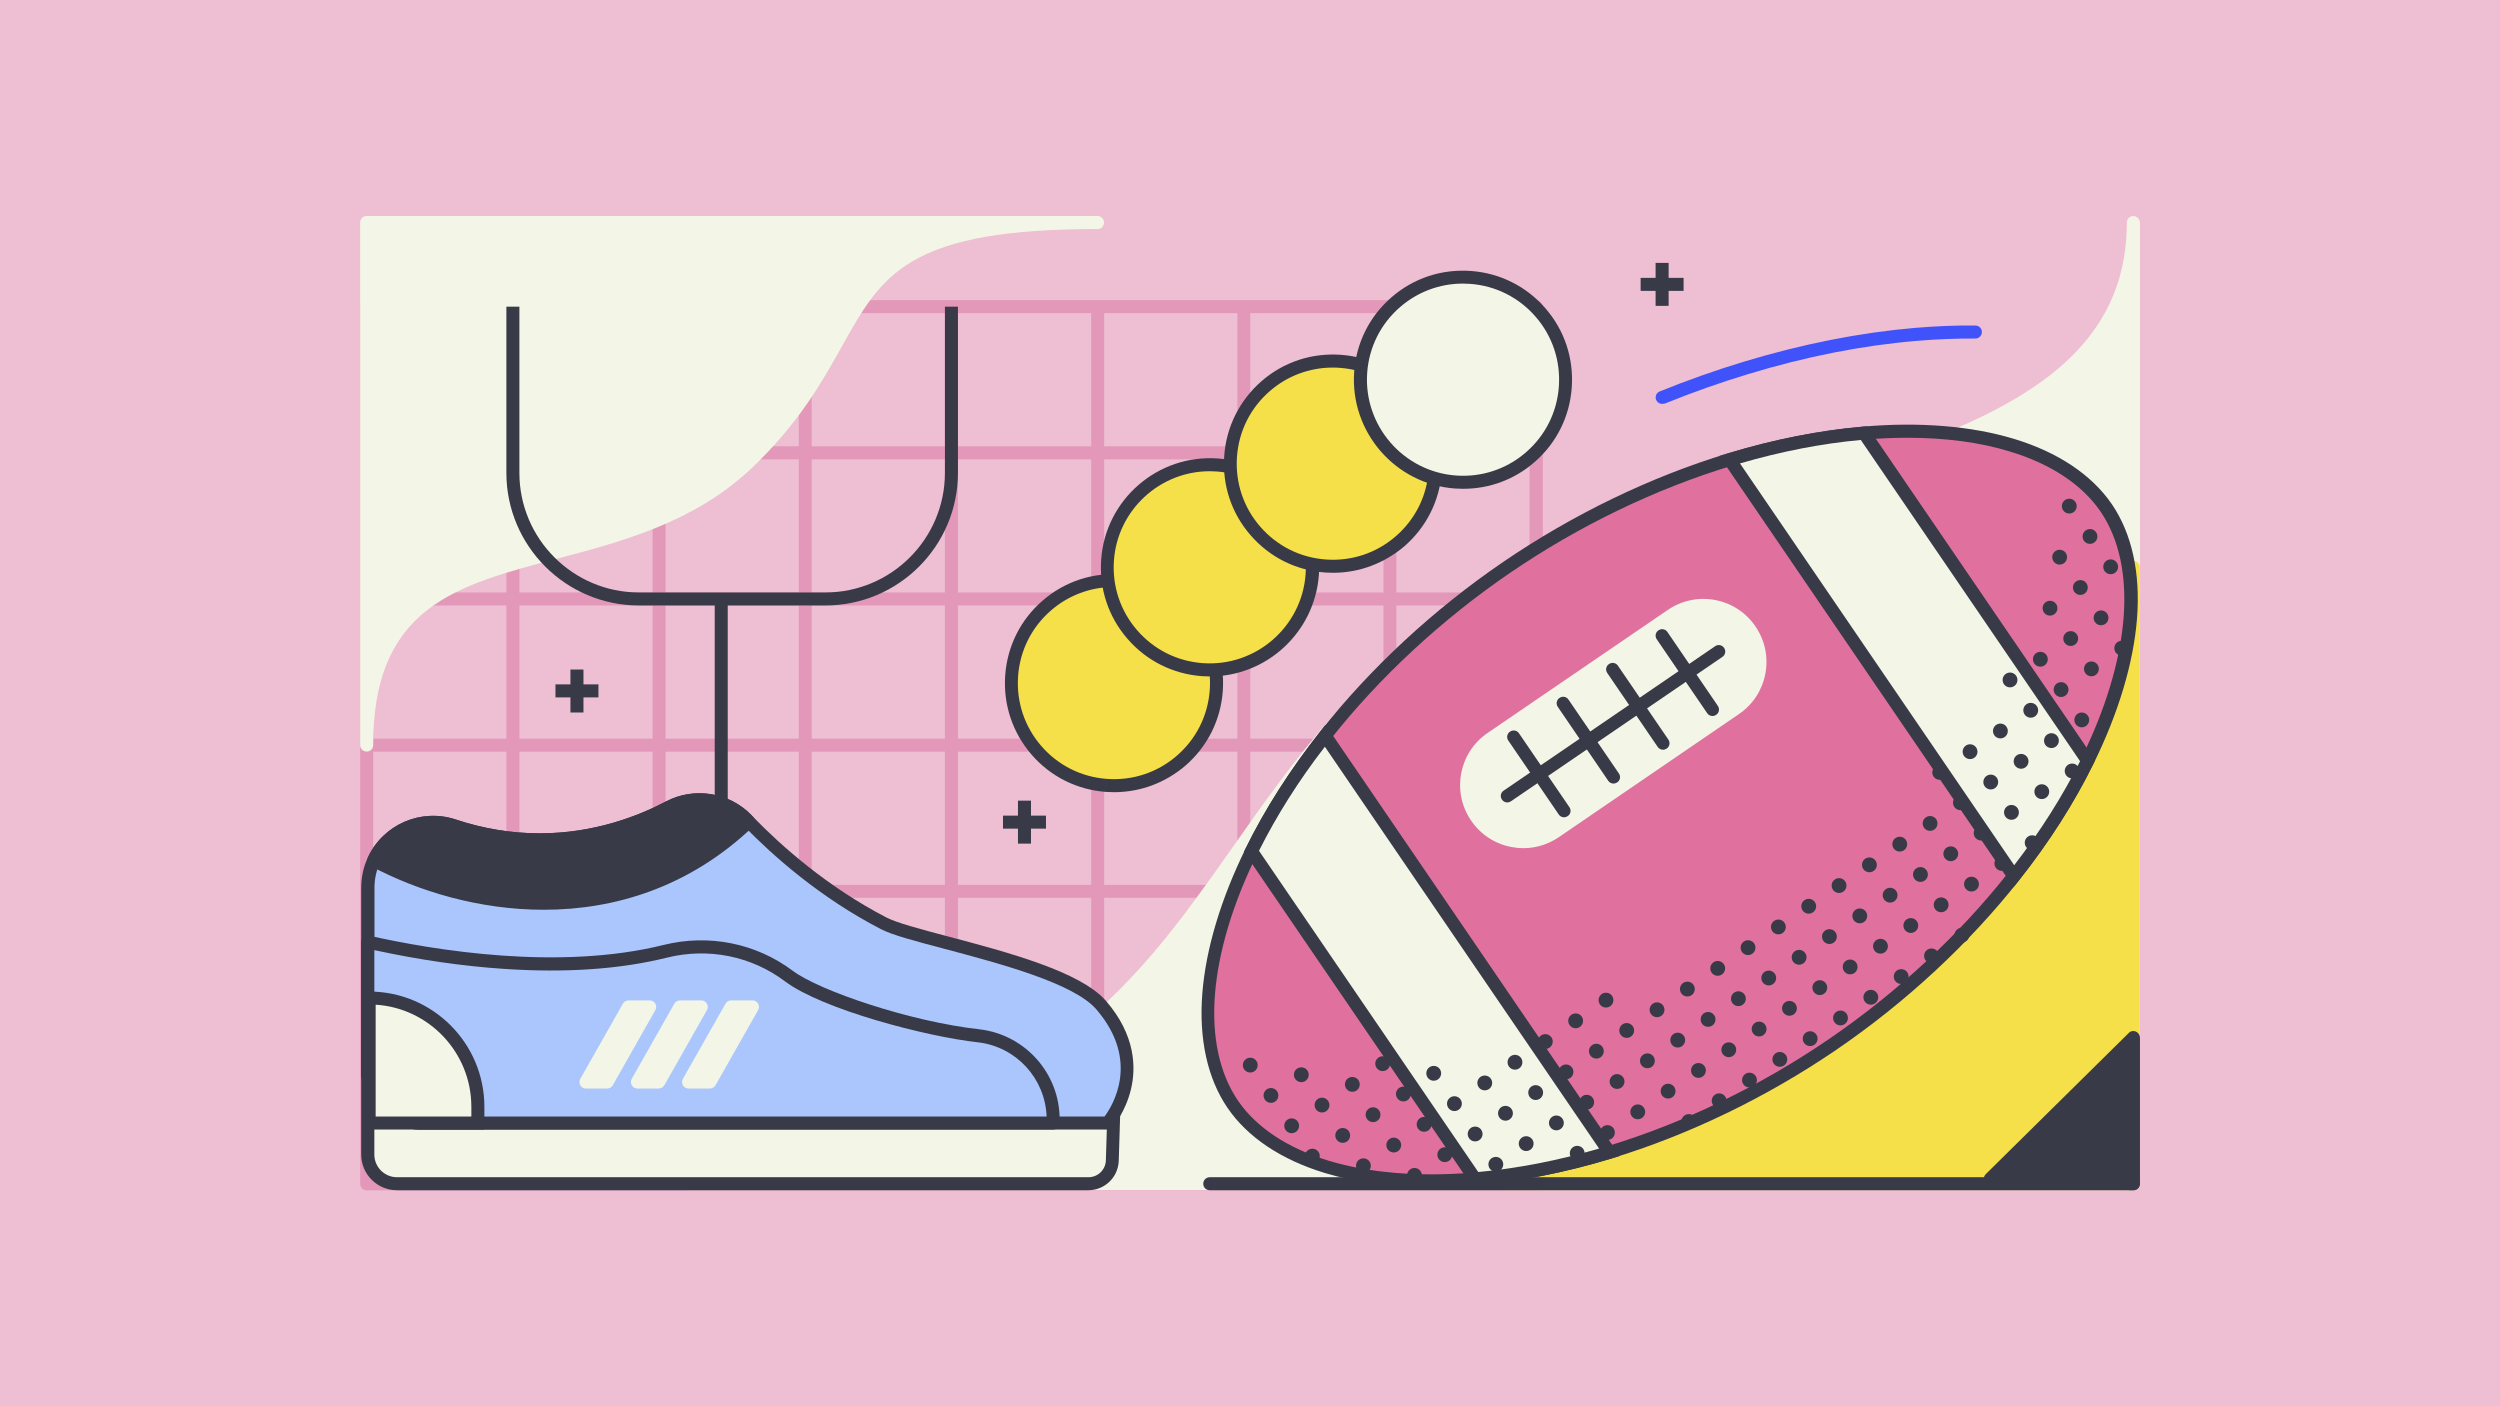 <?xml version="1.0" encoding="utf-8"?>
<!-- Generator: Adobe Illustrator 22.0.1, SVG Export Plug-In . SVG Version: 6.00 Build 0)  -->
<svg version="1.1" id="Layer_1" xmlns="http://www.w3.org/2000/svg" xmlns:xlink="http://www.w3.org/1999/xlink" x="0px" y="0px" viewBox="0 0 1920 1080" style="enable-background:new 0 0 1920 1080;" xml:space="preserve">

<rect width="1920" height="1080" style="fill:#EEBED3;"/>
<g>
	<path d="M1179.7,230.5h-112.3H955.2H843H730.7H618.4H506.2H393.9H281.6c-2.8,0-5,2.2-5,5v112.3V460v112.3v112.3v112.3
		v112.3c0,2.8,2.2,5,5,5h112.3h112.3h112.3h112.3H843h112.3h112.3h112.3c2.8,0,5-2.2,5-5V796.8V684.5V572.3V460V347.8V235.5
		C1184.7,232.7,1182.5,230.5,1179.7,230.5z M1174.7,455h-102.3V352.8h102.3V455z M1174.7,567.3h-102.3V465h102.3V567.3z
		 M1174.7,679.5h-102.3V577.3h102.3V679.5z M286.6,577.3h102.3v102.3H286.6V577.3z M286.6,465h102.3v102.3H286.6V465z M1062.5,567.3
		H960.2V465h102.3V567.3z M950.2,567.3H848V465h102.3V567.3z M838,567.3H735.7V465H838V567.3z M725.7,567.3H623.4V465h102.3V567.3z
		 M613.4,567.3H511.2V465h102.3V567.3z M501.2,567.3H398.9V465h102.3V567.3z M398.9,577.3h102.3v102.3H398.9V577.3z M511.2,577.3
		h102.3v102.3H511.2V577.3z M623.4,577.3h102.3v102.3H623.4V577.3z M735.7,577.3H838v102.3H735.7V577.3z M848,577.3h102.3v102.3H848
		V577.3z M960.2,577.3h102.3v102.3H960.2V577.3z M1062.5,455H960.2V352.8h102.3V455z M950.2,455H848V352.8h102.3V455z M838,455
		H735.7V352.8H838V455z M725.7,455H623.4V352.8h102.3V455z M613.4,455H511.2V352.8h102.3V455z M501.2,455H398.9V352.8h102.3V455z
		 M388.9,455H286.6V352.8h102.3V455z M286.6,689.5h102.3v102.3H286.6V689.5z M398.9,689.5h102.3v102.3H398.9V689.5z M511.2,689.5
		h102.3v102.3H511.2V689.5z M623.4,689.5h102.3v102.3H623.4V689.5z M735.7,689.5H838v102.3H735.7V689.5z M848,689.5h102.3v102.3H848
		V689.5z M960.2,689.5h102.3v102.3H960.2V689.5z M1072.5,689.5h102.3v102.3h-102.3V689.5z M1174.7,342.8h-102.3V240.5h102.3V342.8z
		 M1062.5,342.8H960.2V240.5h102.3V342.8z M950.2,342.8H848V240.5h102.3V342.8z M838,342.8H735.7V240.5H838V342.8z M725.7,342.8
		H623.4V240.5h102.3V342.8z M613.4,342.8H511.2V240.5h102.3V342.8z M501.2,342.8H398.9V240.5h102.3V342.8z M286.6,240.5h102.3v102.3
		H286.6V240.5z M286.6,801.8h102.3v102.3H286.6V801.8z M398.9,801.8h102.3v102.3H398.9V801.8z M511.2,801.8h102.3v102.3H511.2V801.8
		z M623.4,801.8h102.3v102.3H623.4V801.8z M735.7,801.8H838v102.3H735.7V801.8z M848,801.8h102.3v102.3H848V801.8z M960.2,801.8
		h102.3v102.3H960.2V801.8z M1174.7,904.1h-102.3V801.8h102.3V904.1z" style="fill:#E498B9;"/>
	<path d="M843,165.9H281.6c-2.8,0-5,2.2-5,5v401.3c0,2.8,2.2,5,5,5s5-2.2,5-5c0-48.6,13.2-81.5,41.4-103.6
		c25.7-20.1,61.7-29.5,99.7-39.5c49.4-13,105.5-27.8,149.5-69.5c36.3-34.5,53.9-65.9,69.4-93.6c15.6-27.9,27.9-49.9,54.3-65.4
		c29.2-17.1,73-24.7,142-24.7c2.8,0,5-2.2,5-5S845.7,165.9,843,165.9z" style="fill:#F3F6E6;"/>
	<g>
		<rect x="548.9" y="460" width="10" height="212.9" style="fill:#383A48;"/>
	</g>
	<path d="M1638.4,165.9c-2.8,0-5,2.2-5,5c0,123.6-127,162.2-274.1,206.9c-60.2,18.3-122.4,37.2-180.4,63.4
		c-66.2,29.8-116.4,64.6-153.4,106.4c-30.8,34.7-55.2,69.4-78.7,102.9c-39.4,55.9-76.6,108.8-137.5,152.7
		c-68.2,49.2-157.7,81.3-281.8,100.9c-2.6,0.4-4.4,2.7-4.2,5.3s2.4,4.6,5,4.6h1110.2c2.8,0,5-2.2,5-5V170.9
		C1643.4,168.2,1641.1,165.9,1638.4,165.9z" style="fill:#F3F6E6;"/>
	<path d="M1638.4,430.7h-481.3c-2.8,0-5,2.2-5,5v473.3c0,2.8,2.2,5,5,5h481.3c2.8,0,5-2.2,5-5V435.7
		C1643.4,433,1641.1,430.7,1638.4,430.7z" style="fill:#F6E049;"/>
	<g>
		<g>
			<path d="M1617.6,390.1c30.4,44.5,23.7,117-14.3,194.1c-14.4,29.3-33.4,59.4-56.6,88.8
				c-36.5,46.3-83.4,91.1-139.4,129.3c-56,38.3-114.8,65.6-171.2,82.7c-35.8,10.9-70.7,17.6-103.3,20.4
				c-85.6,7.3-155.6-12.9-186-57.4c-30.4-44.5-23.7-117,14.3-194.1c14.4-29.3,33.4-59.4,56.6-88.8c36.5-46.3,83.4-91.1,139.4-129.3
				c56-38.3,114.8-65.6,171.2-82.7c35.8-10.9,70.7-17.6,103.3-20.4C1517.3,325.4,1587.2,345.5,1617.6,390.1z" style="fill:#E0719E;"/>
			<path d="M1099.6,911.8c-30.2,0-58.1-3.7-82-10.9c-33.6-10.2-59.5-27.5-74.9-50.1s-22.1-53-19.3-88.1
				c2.7-33.9,14.2-72.3,33.3-111.1c14.9-30.3,34.2-60.5,57.2-89.7c38.4-48.7,87-93.8,140.5-130.3c53.5-36.5,113.2-65.4,172.6-83.4
				c35.6-10.8,70.7-17.7,104.3-20.6c43.1-3.7,83.1-0.4,115.6,9.5c33.6,10.2,59.5,27.5,75,50.1c15.4,22.6,22.1,53,19.3,88.1
				c-2.7,33.9-14.2,72.3-33.3,111.1c-14.9,30.3-34.1,60.4-57.2,89.6c-38.4,48.7-87,93.8-140.5,130.3
				c-53.5,36.5-113.2,65.3-172.6,83.4c-35.6,10.8-70.7,17.7-104.3,20.6C1121.7,911.3,1110.5,911.8,1099.6,911.8z M1464.8,336.2
				c-10.6,0-21.6,0.5-32.8,1.4c-32.9,2.8-67.3,9.6-102.3,20.2c-58.4,17.7-117.2,46.1-169.9,82.1c-52.7,36-100.5,80.3-138.3,128.3
				c-22.6,28.6-41.4,58.2-56.1,87.9c-18.6,37.7-29.7,74.8-32.3,107.5c-2.6,32.7,3.5,60.9,17.6,81.6c14.1,20.7,38.2,36.6,69.6,46.2
				c31.3,9.5,70,12.6,111.8,9.1c33-2.8,67.4-9.6,102.3-20.2c58.4-17.7,117.2-46.1,169.8-82c52.7-36,100.5-80.3,138.3-128.3
				c22.6-28.7,41.5-58.2,56.1-87.9c18.6-37.7,29.7-74.8,32.3-107.5c2.6-32.7-3.5-60.9-17.6-81.6c-14.1-20.7-38.2-36.7-69.6-46.2
				C1520.9,339.7,1494,336.2,1464.8,336.2z" style="fill:#383A48;"/>
		</g>
		<g>
			<path d="M1431.6,332.6l171.7,251.5c-14.4,29.3-33.4,59.4-56.6,88.8L1328.3,353C1364.2,342.1,1399,335.4,1431.6,332.6
				z" style="fill:#F3F6E6;"/>
			<path d="M1546.4,681.4l-226-331.2l6.5-2c35.6-10.8,70.7-17.7,104.3-20.6l2.9-0.2l175,256.4l-1.3,2.6
				c-14.9,30.3-34.1,60.4-57.2,89.6L1546.4,681.4z M1336.3,355.9l210.6,308.6c20.1-26.1,37.1-53,50.6-79.9l-168.4-246.7
				C1399.2,340.6,1368,346.7,1336.3,355.9z" style="fill:#383A48;"/>
		</g>
		<g>
			<path d="M1017.7,565L1236,884.9c-35.8,10.9-70.7,17.6-103.3,20.4L961.1,653.8C975.5,624.5,994.5,594.4,1017.7,565z" style="fill:#F3F6E6;"/>
			<path d="M1130.3,910.5l-175-256.3l1.3-2.6c14.9-30.3,34.2-60.5,57.2-89.7l4.2-5.3l226,331.2l-6.5,2
				c-35.6,10.8-70.7,17.7-104.3,20.6L1130.3,910.5z M966.9,653.4l168.4,246.7c30-2.7,61.2-8.8,92.8-18l-210.6-308.6
				C997.3,599.6,980.4,626.5,966.9,653.4z" style="fill:#383A48;"/>
		</g>
		<g>
			<path d="M1332.7,544.4l-138.4,94.5c-19.8,13.5-46.9,8.4-60.4-11.4v0c-13.5-19.8-8.4-46.9,11.4-60.4l138.4-94.5
				c19.8-13.5,46.9-8.4,60.4,11.4l0,0C1357.6,503.8,1352.5,530.8,1332.7,544.4z" style="fill:#F3F6E6;"/>
			<path d="M1169.9,651.4c-3,0-6.1-0.3-9.1-0.9c-12.7-2.4-23.7-9.6-31-20.3c-15.1-22.1-9.4-52.3,12.7-67.3l138.4-94.5
				c10.7-7.3,23.6-10,36.3-7.6c12.7,2.4,23.7,9.6,31,20.3c7.3,10.7,10,23.6,7.6,36.3c-2.4,12.7-9.6,23.7-20.3,31L1197.1,643
				C1189,648.5,1179.5,651.4,1169.9,651.4z M1308.1,470c-7.7,0-15.1,2.3-21.6,6.7l-138.4,94.5c-17.5,12-22,35.9-10.1,53.4
				c5.8,8.5,14.5,14.2,24.6,16.1c10.1,1.9,20.3-0.2,28.8-6l138.4-94.5c8.5-5.8,14.2-14.5,16.1-24.6c1.9-10.1-0.2-20.3-6-28.8
				c-5.8-8.5-14.5-14.2-24.6-16.1C1312.9,470.2,1310.5,470,1308.1,470z" style="fill:#F3F6E6;"/>
		</g>
		<g>
			<line x1="1157.6" y1="611.3" x2="1320" y2="500.4" style="fill:#F3F6E6;"/>
			<path d="M1157.6,616.3c-1.6,0-3.2-0.8-4.1-2.2c-1.6-2.3-1-5.4,1.3-6.9l162.4-110.9c2.3-1.6,5.4-1,6.9,1.3
				c1.6,2.3,1,5.4-1.3,6.9l-162.4,110.9C1159.5,616,1158.5,616.3,1157.6,616.3z" style="fill:#383A48;"/>
		</g>
		<g>
			<g>
				<line x1="1162.5" y1="566.1" x2="1201.2" y2="622.7" style="fill:#F3F6E6;"/>
				<path d="M1201.2,627.7c-1.6,0-3.2-0.8-4.1-2.2l-38.7-56.7c-1.6-2.3-1-5.4,1.3-6.9c2.3-1.6,5.4-1,6.9,1.3l38.7,56.7
					c1.6,2.3,1,5.4-1.3,6.9C1203.1,627.4,1202.1,627.7,1201.2,627.7z" style="fill:#383A48;"/>
			</g>
			<g>
				<line x1="1200.5" y1="540.1" x2="1239.2" y2="596.8" style="fill:#F3F6E6;"/>
				<path d="M1239.2,601.8c-1.6,0-3.2-0.8-4.1-2.2l-38.7-56.7c-1.6-2.3-1-5.4,1.3-6.9c2.3-1.6,5.4-1,6.9,1.3l38.7,56.7
					c1.6,2.3,1,5.4-1.3,6.9C1241.1,601.5,1240.1,601.8,1239.2,601.8z" style="fill:#383A48;"/>
			</g>
			<g>
				<line x1="1238.5" y1="514.2" x2="1277.2" y2="570.8" style="fill:#F3F6E6;"/>
				<path d="M1277.2,575.8c-1.6,0-3.2-0.8-4.1-2.2l-38.7-56.7c-1.6-2.3-1-5.4,1.3-6.9c2.3-1.6,5.4-1,6.9,1.3l38.7,56.7
					c1.6,2.3,1,5.4-1.3,6.9C1279.1,575.5,1278.2,575.8,1277.2,575.8z" style="fill:#383A48;"/>
			</g>
			<g>
				<line x1="1276.5" y1="488.2" x2="1315.2" y2="544.9" style="fill:#F3F6E6;"/>
				<path d="M1315.2,549.9c-1.6,0-3.2-0.8-4.1-2.2l-38.7-56.7c-1.6-2.3-1-5.4,1.3-6.9c2.3-1.6,5.4-1,6.9,1.3l38.7,56.7
					c1.6,2.3,1,5.4-1.3,6.9C1317.1,549.6,1316.2,549.9,1315.2,549.9z" style="fill:#383A48;"/>
			</g>
		</g>
		<g>
			<g>
				<g>
					<g>
						<circle cx="1589.2" cy="388.7" r="5.7" style="fill:#383A48;"/>
					</g>
				</g>
				<g>
					<g>
						<circle cx="1605.1" cy="412" r="5.7" style="fill:#383A48;"/>
					</g>
				</g>
				<g>
					<g>
						<circle cx="1621" cy="435.3" r="5.7" style="fill:#383A48;"/>
					</g>
				</g>
				<g>
					<g>
						<circle cx="1581.8" cy="427.9" r="5.7" style="fill:#383A48;"/>
					</g>
				</g>
				<g>
					<g>
						<circle cx="1597.7" cy="451.2" r="5.7" style="fill:#383A48;"/>
					</g>
				</g>
				<g>
					<g>
						<circle cx="1613.6" cy="474.5" r="5.7" style="fill:#383A48;"/>
					</g>
				</g>
				<g>
					<g>
						<circle cx="1629.5" cy="497.8" r="5.7" style="fill:#383A48;"/>
					</g>
				</g>
				<g>
					<g>
						<circle cx="1574.4" cy="467.1" r="5.7" style="fill:#383A48;"/>
					</g>
				</g>
				<g>
					<g>
						<circle cx="1590.3" cy="490.4" r="5.7" style="fill:#383A48;"/>
					</g>
				</g>
				<g>
					<g>
						<circle cx="1606.2" cy="513.7" r="5.7" style="fill:#383A48;"/>
					</g>
				</g>
				<g>
					<g>
						<circle cx="1567" cy="506.3" r="5.7" style="fill:#383A48;"/>
					</g>
				</g>
				<g>
					<g>
						<circle cx="1582.9" cy="529.6" r="5.7" style="fill:#383A48;"/>
					</g>
				</g>
				<g>
					<g>
						<circle cx="1598.8" cy="552.9" r="5.7" style="fill:#383A48;"/>
					</g>
				</g>
				<g>
					<g>
						<circle cx="1543.7" cy="522.2" r="5.7" style="fill:#383A48;"/>
					</g>
				</g>
				<g>
					<g>
						<circle cx="1559.6" cy="545.5" r="5.7" style="fill:#383A48;"/>
					</g>
				</g>
				<g>
					<g>
						<circle cx="1575.5" cy="568.8" r="5.7" style="fill:#383A48;"/>
					</g>
				</g>
				<g>
					<g>
						<circle cx="1591.4" cy="592.1" r="5.7" style="fill:#383A48;"/>
					</g>
				</g>
				<g>
					<g>
						<circle cx="1536.3" cy="561.4" r="5.7" style="fill:#383A48;"/>
					</g>
				</g>
				<g>
					<g>
						<circle cx="1552.2" cy="584.7" r="5.7" style="fill:#383A48;"/>
					</g>
				</g>
				<g>
					<g>
						<circle cx="1568.1" cy="608" r="5.7" style="fill:#383A48;"/>
					</g>
				</g>
				<g>
					<g>
						<circle cx="1513" cy="577.3" r="5.7" style="fill:#383A48;"/>
					</g>
				</g>
				<g>
					<g>
						<circle cx="1528.9" cy="600.6" r="5.7" style="fill:#383A48;"/>
					</g>
				</g>
				<g>
					<g>
						<circle cx="1544.8" cy="623.9" r="5.7" style="fill:#383A48;"/>
					</g>
				</g>
				<g>
					<g>
						<circle cx="1560.7" cy="647.2" r="5.7" style="fill:#383A48;"/>
					</g>
				</g>
				<g>
					<g>
						<circle cx="1489.7" cy="593.2" r="5.7" style="fill:#383A48;"/>
					</g>
				</g>
				<g>
					<g>
						<circle cx="1505.6" cy="616.5" r="5.7" style="fill:#383A48;"/>
					</g>
				</g>
				<g>
					<g>
						<circle cx="1521.5" cy="639.8" r="5.7" style="fill:#383A48;"/>
					</g>
				</g>
				<g>
					<g>
						<circle cx="1537.4" cy="663.1" r="5.7" style="fill:#383A48;"/>
					</g>
				</g>
				<g>
					<g>
						<circle cx="1482.3" cy="632.4" r="5.7" style="fill:#383A48;"/>
					</g>
				</g>
				<g>
					<g>
						<circle cx="1498.2" cy="655.7" r="5.7" style="fill:#383A48;"/>
					</g>
				</g>
				<g>
					<g>
						<circle cx="1514.1" cy="679" r="5.7" style="fill:#383A48;"/>
					</g>
				</g>
				<g>
					<g>
						<circle cx="1459" cy="648.3" r="5.7" style="fill:#383A48;"/>
					</g>
				</g>
				<g>
					<g>
						<circle cx="1474.9" cy="671.6" r="5.7" style="fill:#383A48;"/>
					</g>
				</g>
				<g>
					<g>
						<circle cx="1490.8" cy="694.9" r="5.7" style="fill:#383A48;"/>
					</g>
				</g>
				<g>
					<g>
						<circle cx="1506.7" cy="718.2" r="5.7" style="fill:#383A48;"/>
					</g>
				</g>
				<g>
					<g>
						<circle cx="1435.7" cy="664.2" r="5.7" style="fill:#383A48;"/>
					</g>
				</g>
				<g>
					<g>
						<circle cx="1451.6" cy="687.5" r="5.7" style="fill:#383A48;"/>
					</g>
				</g>
				<g>
					<g>
						<circle cx="1467.5" cy="710.8" r="5.7" style="fill:#383A48;"/>
					</g>
				</g>
				<g>
					<g>
						<circle cx="1483.4" cy="734.1" r="5.7" style="fill:#383A48;"/>
					</g>
				</g>
				<g>
					<g>
						<circle cx="1412.4" cy="680.1" r="5.7" style="fill:#383A48;"/>
					</g>
				</g>
				<g>
					<g>
						<circle cx="1428.3" cy="703.4" r="5.7" style="fill:#383A48;"/>
					</g>
				</g>
				<g>
					<g>
						<circle cx="1444.2" cy="726.7" r="5.7" style="fill:#383A48;"/>
					</g>
				</g>
				<g>
					<g>
						<circle cx="1460.1" cy="750" r="5.7" style="fill:#383A48;"/>
					</g>
				</g>
				<g>
					<g>
						<circle cx="1389.1" cy="696" r="5.7" style="fill:#383A48;"/>
					</g>
				</g>
				<g>
					<g>
						<circle cx="1405" cy="719.3" r="5.7" style="fill:#383A48;"/>
					</g>
				</g>
				<g>
					<g>
						<circle cx="1420.9" cy="742.6" r="5.7" style="fill:#383A48;"/>
					</g>
				</g>
				<g>
					<g>
						<circle cx="1436.8" cy="765.9" r="5.7" style="fill:#383A48;"/>
					</g>
				</g>
				<g>
					<g>
						<circle cx="1365.8" cy="711.9" r="5.7" style="fill:#383A48;"/>
					</g>
				</g>
				<g>
					<g>
						<circle cx="1381.7" cy="735.2" r="5.7" style="fill:#383A48;"/>
					</g>
				</g>
				<g>
					<g>
						<circle cx="1397.6" cy="758.5" r="5.7" style="fill:#383A48;"/>
					</g>
				</g>
				<g>
					<g>
						<circle cx="1413.5" cy="781.8" r="5.7" style="fill:#383A48;"/>
					</g>
				</g>
				<g>
					<g>
						<circle cx="1342.5" cy="727.8" r="5.7" style="fill:#383A48;"/>
					</g>
				</g>
				<g>
					<g>
						<circle cx="1358.4" cy="751.1" r="5.7" style="fill:#383A48;"/>
					</g>
				</g>
				<g>
					<g>
						<circle cx="1374.3" cy="774.4" r="5.7" style="fill:#383A48;"/>
					</g>
				</g>
				<g>
					<g>
						<circle cx="1390.2" cy="797.7" r="5.7" style="fill:#383A48;"/>
					</g>
				</g>
				<g>
					<g>
						<circle cx="1319.2" cy="743.7" r="5.7" style="fill:#383A48;"/>
					</g>
				</g>
				<g>
					<g>
						<circle cx="1335.1" cy="767" r="5.7" style="fill:#383A48;"/>
					</g>
				</g>
				<g>
					<g>
						<circle cx="1351" cy="790.3" r="5.7" style="fill:#383A48;"/>
					</g>
				</g>
				<g>
					<g>
						<circle cx="1366.9" cy="813.6" r="5.7" style="fill:#383A48;"/>
					</g>
				</g>
				<g>
					<g>
						<circle cx="1295.9" cy="759.6" r="5.7" style="fill:#383A48;"/>
					</g>
				</g>
				<g>
					<g>
						<circle cx="1311.8" cy="782.9" r="5.7" style="fill:#383A48;"/>
					</g>
				</g>
				<g>
					<g>
						<circle cx="1327.7" cy="806.2" r="5.7" style="fill:#383A48;"/>
					</g>
				</g>
				<g>
					<g>
						<circle cx="1343.6" cy="829.5" r="5.7" style="fill:#383A48;"/>
					</g>
				</g>
				<g>
					<g>
						<circle cx="1272.6" cy="775.5" r="5.7" style="fill:#383A48;"/>
					</g>
				</g>
				<g>
					<g>
						<circle cx="1288.5" cy="798.8" r="5.7" style="fill:#383A48;"/>
					</g>
				</g>
				<g>
					<g>
						<circle cx="1304.4" cy="822.1" r="5.7" style="fill:#383A48;"/>
					</g>
				</g>
				<g>
					<g>
						<circle cx="1320.3" cy="845.4" r="5.7" style="fill:#383A48;"/>
					</g>
				</g>
				<g>
					<g>
						<circle cx="1233.4" cy="768.1" r="5.7" style="fill:#383A48;"/>
					</g>
				</g>
				<g>
					<g>
						<circle cx="1249.3" cy="791.4" r="5.7" style="fill:#383A48;"/>
					</g>
				</g>
				<g>
					<g>
						<circle cx="1265.2" cy="814.7" r="5.7" style="fill:#383A48;"/>
					</g>
				</g>
				<g>
					<g>
						<circle cx="1281.1" cy="838" r="5.7" style="fill:#383A48;"/>
					</g>
				</g>
				<g>
					<g>
						<circle cx="1297" cy="861.3" r="5.7" style="fill:#383A48;"/>
					</g>
				</g>
				<g>
					<g>
						<circle cx="1210.1" cy="784" r="5.7" style="fill:#383A48;"/>
					</g>
				</g>
				<g>
					<g>
						<circle cx="1226" cy="807.3" r="5.7" style="fill:#383A48;"/>
					</g>
				</g>
				<g>
					<g>
						<circle cx="1241.9" cy="830.6" r="5.7" style="fill:#383A48;"/>
					</g>
				</g>
				<g>
					<g>
						<circle cx="1257.8" cy="853.9" r="5.7" style="fill:#383A48;"/>
					</g>
				</g>
				<g>
					<g>
						<circle cx="1186.8" cy="799.9" r="5.7" style="fill:#383A48;"/>
					</g>
				</g>
				<g>
					<g>
						<circle cx="1202.7" cy="823.2" r="5.7" style="fill:#383A48;"/>
					</g>
				</g>
				<g>
					<g>
						<circle cx="1218.6" cy="846.5" r="5.7" style="fill:#383A48;"/>
					</g>
				</g>
				<g>
					<g>
						<circle cx="1234.5" cy="869.8" r="5.7" style="fill:#383A48;"/>
					</g>
				</g>
				<g>
					<g>
						<circle cx="1163.5" cy="815.8" r="5.7" style="fill:#383A48;"/>
					</g>
				</g>
				<g>
					<g>
						<circle cx="1179.4" cy="839.1" r="5.7" style="fill:#383A48;"/>
					</g>
				</g>
				<g>
					<g>
						<circle cx="1195.3" cy="862.4" r="5.7" style="fill:#383A48;"/>
					</g>
				</g>
				<g>
					<g>
						<circle cx="1211.3" cy="885.7" r="5.7" style="fill:#383A48;"/>
					</g>
				</g>
				<g>
					<g>
						<circle cx="1140.3" cy="831.7" r="5.7" style="fill:#383A48;"/>
					</g>
				</g>
				<g>
					<g>
						<circle cx="1156.2" cy="855" r="5.7" style="fill:#383A48;"/>
					</g>
				</g>
				<g>
					<g>
						<circle cx="1172.1" cy="878.3" r="5.7" style="fill:#383A48;"/>
					</g>
				</g>
				<g>
					<g>
						<circle cx="1101.1" cy="824.3" r="5.7" style="fill:#383A48;"/>
					</g>
				</g>
				<g>
					<g>
						<circle cx="1117" cy="847.6" r="5.7" style="fill:#383A48;"/>
					</g>
				</g>
				<g>
					<g>
						<circle cx="1132.9" cy="870.9" r="5.7" style="fill:#383A48;"/>
					</g>
				</g>
				<g>
					<g>
						<circle cx="1148.8" cy="894.2" r="5.7" style="fill:#383A48;"/>
					</g>
				</g>
				<g>
					<g>
						<circle cx="1061.9" cy="816.9" r="5.7" style="fill:#383A48;"/>
					</g>
				</g>
				<g>
					<g>
						<circle cx="1077.8" cy="840.2" r="5.7" style="fill:#383A48;"/>
					</g>
				</g>
				<g>
					<g>
						<circle cx="1093.7" cy="863.5" r="5.7" style="fill:#383A48;"/>
					</g>
				</g>
				<g>
					<g>
						<circle cx="1109.6" cy="886.8" r="5.7" style="fill:#383A48;"/>
					</g>
				</g>
				<g>
					<g>
						<circle cx="1038.6" cy="832.8" r="5.7" style="fill:#383A48;"/>
					</g>
				</g>
				<g>
					<g>
						<circle cx="1054.5" cy="856.1" r="5.7" style="fill:#383A48;"/>
					</g>
				</g>
				<g>
					<g>
						<circle cx="1070.4" cy="879.4" r="5.7" style="fill:#383A48;"/>
					</g>
				</g>
				<g>
					<g>
						<circle cx="1086.3" cy="902.7" r="5.7" style="fill:#383A48;"/>
					</g>
				</g>
				<g>
					<g>
						<circle cx="999.4" cy="825.4" r="5.7" style="fill:#383A48;"/>
					</g>
				</g>
				<g>
					<g>
						<circle cx="1015.3" cy="848.7" r="5.7" style="fill:#383A48;"/>
					</g>
				</g>
				<g>
					<g>
						<circle cx="1031.2" cy="872" r="5.7" style="fill:#383A48;"/>
					</g>
				</g>
				<g>
					<g>
						<circle cx="1047.1" cy="895.3" r="5.7" style="fill:#383A48;"/>
					</g>
				</g>
				<g>
					<g>
						<circle cx="960.2" cy="818" r="5.7" style="fill:#383A48;"/>
					</g>
				</g>
				<g>
					<g>
						<circle cx="976.1" cy="841.3" r="5.7" style="fill:#383A48;"/>
					</g>
				</g>
				<g>
					<g>
						<circle cx="992" cy="864.6" r="5.7" style="fill:#383A48;"/>
					</g>
				</g>
				<g>
					<g>
						<circle cx="1007.9" cy="887.9" r="5.7" style="fill:#383A48;"/>
					</g>
				</g>
			</g>
		</g>
	</g>
	<g>
		<path d="M1638.4,914.1H929.1c-2.8,0-5-2.2-5-5s2.2-5,5-5h709.2c2.8,0,5,2.2,5,5S1641.1,914.1,1638.4,914.1z" style="fill:#383A48;"/>
	</g>
	<g>
		<g>
			<path d="M304.8,909.1h531c9.9,0,18.1-7.9,18.4-17.8l2.3-72.6l-574-16.5v84.5C282.5,899,292.5,909.1,304.8,909.1z" style="fill:#F3F6E6;"/>
			<path d="M835.8,914.1h-531c-15.1,0-27.4-12.3-27.4-27.4V797l584.2,16.8l-2.4,77.6
				C858.8,904.1,848.5,914.1,835.8,914.1z M287.5,807.3v79.4c0,9.6,7.8,17.4,17.4,17.4h531c7.3,0,13.2-5.7,13.4-13l2.1-67.6
				L287.5,807.3z" style="fill:#383A48;"/>
		</g>
		<g>
			<path d="M850.6,862.5H322.8c-22.3,0-40.4-18.1-40.4-40.4V681.8c0-7.6,1.7-14.8,4.6-21.1c10.3-22.2,36.2-35,61.5-26.6
				c18.8,6.3,41,10.8,65.9,10.8c41.8,0,76.2-12.8,99.3-25.1c19.9-10.5,44.2-6.5,59.8,9.7c0.5,0.5,1,1,1.4,1.5
				c22.7,23.3,58.1,54.5,103.6,78.1c24.6,12.7,139.4,30.7,167,62.8C887.3,820.2,850.6,862.5,850.6,862.5z" style="fill:#AAC6FC;"/>
			<path d="M850.6,867.5H322.8c-25,0-45.4-20.4-45.4-45.4V681.8c0-8.1,1.7-16,5.1-23.2c11.8-25.5,40.9-38.1,67.6-29.2
				c21,7,42.7,10.6,64.4,10.6c41.8,0,75.8-13.3,97-24.5c21.7-11.4,48.7-7,65.7,10.6c0.5,0.5,0.9,0.9,1.3,1.4l0.1,0.1
				c21.6,22.2,56.9,53.6,102.3,77.1c7.7,4,26,8.9,47.2,14.5c45.4,12,101.9,27,121.3,49.5c22.9,26.5,23.1,51.5,19.2,67.8
				c-4.2,17.6-13.8,28.8-14.2,29.3C853.4,866.8,852,867.5,850.6,867.5z M332.7,636.6c-17.2,0-33.5,9.9-41,26.2
				c-2.7,5.9-4.1,12.3-4.1,19v140.3c0,19.5,15.9,35.4,35.4,35.4h525.3c6-8.1,27.8-42.7-6.3-82.3c-17.4-20.2-74.6-35.3-116.3-46.4
				c-22.7-6-40.6-10.7-49.3-15.3c-46.6-24.1-82.8-56.3-104.9-79l-0.1-0.1c-0.5-0.5-1-1-1.4-1.5c-13.9-14.5-36.1-18-53.8-8.7
				C494,636,458.4,650,414.5,650c-22.7,0-45.5-3.7-67.5-11.1C342.2,637.3,337.4,636.6,332.7,636.6z" style="fill:#383A48;"/>
		</g>
		<g>
			<path d="M575,631.1c-93.8,89.5-216.7,67.5-288,29.6c10.3-22.2,36.2-35,61.5-26.6c18.8,6.3,41,10.8,65.9,10.8
				c41.8,0,76.2-12.8,99.3-25.1c19.9-10.5,44.2-6.5,59.8,9.7C574,630.1,574.5,630.6,575,631.1z" style="fill:#383A48;"/>
			<path d="M417.6,698.7c-49.2,0-96.1-14-132.9-33.6c-2.3-1.2-3.3-4.1-2.2-6.5c11.8-25.5,40.9-38.1,67.6-29.2
				c21,7,42.7,10.6,64.4,10.6c41.8,0,75.8-13.3,97-24.5c21.7-11.4,48.7-7,65.7,10.6c0.5,0.5,0.9,0.9,1.3,1.4l0.1,0.1
				c0.9,1,1.4,2.2,1.4,3.6c0,1.3-0.6,2.6-1.5,3.5C529.7,681.3,472.3,698.7,417.6,698.7z M293.8,658.6c25,12.7,71.6,31.1,128.7,30.1
				c55.8-1,104.6-20.4,145.3-57.7c-14-12.7-34.8-15.5-51.7-6.6C494,636,458.4,650,414.5,650c-22.7,0-45.5-3.7-67.5-11.1
				C326.6,632.1,304.6,640.5,293.8,658.6z" style="fill:#383A48;"/>
		</g>
		<g>
			<path d="M808.8,859.7v2.8h-486c-22.3,0-40.4-18.1-40.4-40.4v-98.6c55.2,12.4,148.7,26.9,228.5,7.1
				c33-8.2,67.8-1.3,95,19.1c26.7,20,103.8,41.3,145.7,45.8h0C784.2,799.3,808.8,826.9,808.8,859.7z" style="fill:#AAC6FC;"/>
			<path d="M808.8,867.5h-486c-25,0-45.4-20.4-45.4-45.4v-98.6c0-1.5,0.7-3,1.9-3.9c1.2-0.9,2.7-1.3,4.2-1
				c50,11.2,145.8,27.1,226.2,7.1c34.7-8.6,70.9-1.3,99.2,19.9c20.5,15.4,90.6,39.1,143.3,44.9c35.1,4.1,61.6,33.8,61.6,69.1v2.8
				C813.8,865.2,811.6,867.5,808.8,867.5z M287.5,729.7v92.4c0,19.5,15.9,35.4,35.4,35.4h480.9c-1.1-29.3-23.4-53.6-52.7-57
				c-40-4.4-119.5-25.3-148.2-46.8c-25.9-19.5-59-26.1-90.8-18.2c-35.8,8.9-77.9,11.8-125,8.6C355.2,742,321.7,737.1,287.5,729.7z" style="fill:#383A48;"/>
		</g>
		<g>
			<g>
				<polygon points="522.1,773.3 538.5,773.3 505.8,831 489.4,831 				" style="fill:#F3F6E6;"/>
				<path d="M505.8,836h-16.3c-1.8,0-3.4-0.9-4.3-2.5s-0.9-3.4,0-5l32.7-57.7c0.9-1.6,2.5-2.5,4.4-2.5h16.3
					c1.8,0,3.4,0.9,4.3,2.5s0.9,3.4,0,5l-32.7,57.7C509.2,835,507.6,836,505.8,836z M498,826h4.8l27-47.7h-4.8L498,826z" style="fill:#F3F6E6;"/>
			</g>
			<g>
				<polygon points="482.6,773.3 499,773.3 466.3,831 449.9,831 				" style="fill:#F3F6E6;"/>
				<path d="M466.3,836h-16.3c-1.8,0-3.4-0.9-4.3-2.5s-0.9-3.4,0-5l32.7-57.7c0.9-1.6,2.5-2.5,4.4-2.5H499
					c1.8,0,3.4,0.9,4.3,2.5s0.9,3.4,0,5l-32.7,57.7C469.7,835,468.1,836,466.3,836z M458.5,826h4.8l27-47.7h-4.8L458.5,826z" style="fill:#F3F6E6;"/>
			</g>
			<g>
				<polygon points="561.4,773.3 577.7,773.3 545.1,831 528.7,831 				" style="fill:#F3F6E6;"/>
				<path d="M545.1,836h-16.3c-1.8,0-3.4-0.9-4.3-2.5s-0.9-3.4,0-5l32.7-57.7c0.9-1.6,2.5-2.5,4.4-2.5h16.3
					c1.8,0,3.4,0.9,4.3,2.5s0.9,3.4,0,5l-32.7,57.7C548.5,835,546.9,836,545.1,836z M537.3,826h4.8l27-47.7h-4.8L537.3,826z" style="fill:#F3F6E6;"/>
			</g>
		</g>
		<g>
			<path d="M367,862.5h-83.5v-96h0c46.1,0,83.5,37.4,83.5,83.5V862.5z" style="fill:#F3F6E6;"/>
			<path d="M372,867.5h-93.5v-106h5c48.8,0,88.5,39.7,88.5,88.5V867.5z M288.5,857.5H362V850
				c0-41.6-32.5-75.8-73.5-78.4V857.5z" style="fill:#383A48;"/>
		</g>
	</g>
	<g>
		<path d="M633.9,465H490.7c-56.1,0-101.8-45.7-101.8-101.8V235.5h10v127.7c0,50.6,41.2,91.8,91.8,91.8h143.2
			c50.6,0,91.8-41.2,91.8-91.8V235.5h10v127.7C735.7,419.3,690,465,633.9,465z" style="fill:#383A48;"/>
	</g>
	<g>
		<g>
			<circle cx="855.5" cy="524.6" r="78.8" style="fill:#F6E049;"/>
			<path d="M855.6,608.4c-2,0-4.1-0.1-6.1-0.2c-22.3-1.6-42.7-11.8-57.3-28.7s-21.8-38.5-20.2-60.9
				c1.6-22.3,11.8-42.7,28.7-57.3c16.9-14.7,38.5-21.8,60.9-20.2c22.3,1.6,42.7,11.8,57.3,28.7c14.7,16.9,21.8,38.5,20.2,60.9l0,0
				c-1.6,22.3-11.8,42.7-28.7,57.3C895,601.2,875.8,608.4,855.6,608.4z M855.4,450.8c-17.7,0-34.7,6.3-48.2,18
				c-14.9,12.9-23.9,30.8-25.3,50.5c-1.4,19.7,4.9,38.7,17.8,53.6c12.9,14.9,30.8,23.9,50.5,25.3c19.7,1.4,38.7-4.9,53.6-17.8
				c14.9-12.9,23.9-30.8,25.3-50.5l0,0c1.4-19.7-4.9-38.7-17.8-53.6c-12.9-14.9-30.8-23.9-50.5-25.3
				C859,450.8,857.2,450.8,855.4,450.8z" style="fill:#383A48;"/>
		</g>
		<g>
			<circle cx="929.1" cy="435.7" r="78.8" style="fill:#F6E049;"/>
			<path d="M929.2,519.5c-2,0-4-0.1-6-0.2c-22.3-1.6-42.7-11.8-57.3-28.7c-14.7-16.9-21.8-38.5-20.2-60.9
				c3.3-46.1,43.5-80.9,89.6-77.6c46.1,3.3,80.9,43.5,77.6,89.6l0,0C1009.5,485.8,972.7,519.5,929.2,519.5z M929.1,361.9
				c-38.3,0-70.8,29.7-73.6,68.5c-1.4,19.7,4.9,38.7,17.8,53.6c12.9,14.9,30.8,23.9,50.5,25.3c40.6,2.9,76-27.8,78.9-68.3
				s-27.8-76-68.3-78.9C932.6,362,930.8,361.9,929.1,361.9z" style="fill:#383A48;"/>
		</g>
		<g>
			<circle cx="1023.6" cy="356.1" r="78.8" style="fill:#F6E049;"/>
			<path d="M1023.8,439.9c-2,0-4.1-0.1-6.1-0.2c-22.3-1.6-42.7-11.8-57.3-28.7c-14.7-16.9-21.8-38.5-20.2-60.9
				c1.6-22.3,11.8-42.7,28.7-57.4s38.5-21.8,60.9-20.2c22.3,1.6,42.7,11.8,57.3,28.7s21.8,38.5,20.2,60.9
				c-1.6,22.3-11.8,42.7-28.7,57.4C1063.1,432.7,1043.9,439.9,1023.8,439.9z M1023.5,282.3c-17.7,0-34.7,6.3-48.2,18
				c-14.9,12.9-23.9,30.8-25.3,50.5c-1.4,19.7,4.9,38.7,17.8,53.6c12.9,14.9,30.8,23.9,50.5,25.3c19.7,1.4,38.7-4.9,53.6-17.8
				c14.9-12.9,23.9-30.8,25.3-50.5l0,0c1.4-19.7-4.9-38.7-17.8-53.6c-12.9-14.9-30.8-23.9-50.5-25.3
				C1027.1,282.3,1025.3,282.3,1023.5,282.3z" style="fill:#383A48;"/>
		</g>
		<g>
			<circle cx="1123.6" cy="291.6" r="78.8" style="fill:#F3F6E6;"/>
			<path d="M1123.7,375.4c-2,0-4.1-0.1-6.1-0.2c-46.1-3.3-80.9-43.5-77.6-89.6c1.6-22.3,11.8-42.7,28.7-57.3
				c16.9-14.7,38.5-21.8,60.9-20.2c22.3,1.6,42.7,11.8,57.3,28.7c14.7,16.9,21.8,38.5,20.2,60.9s-11.8,42.7-28.7,57.3
				C1163.1,368.3,1143.9,375.4,1123.7,375.4z M1123.5,217.8c-17.7,0-34.7,6.3-48.2,18c-14.9,12.9-23.9,30.8-25.3,50.5
				c-2.9,40.6,27.8,76,68.3,78.9c19.7,1.4,38.7-4.9,53.6-17.8c14.9-12.9,23.9-30.8,25.3-50.5c1.4-19.7-4.9-38.7-17.8-53.6
				c-12.9-14.9-30.8-23.9-50.5-25.3C1127.1,217.9,1125.3,217.8,1123.5,217.8z" style="fill:#383A48;"/>
		</g>
	</g>
	<g>
		<g>
			<line x1="1260" y1="218.4" x2="1293" y2="218.4" style="fill:#383A48;"/>
			<rect x="1260" y="213.4" width="33" height="10" style="fill:#383A48;"/>
		</g>
		<g>
			<line x1="1276.5" y1="234.9" x2="1276.5" y2="201.9" style="fill:#383A48;"/>
			<rect x="1271.5" y="201.9" width="10" height="33" style="fill:#383A48;"/>
		</g>
	</g>
	<g>
		<g>
			<line x1="770.3" y1="631.4" x2="803.3" y2="631.4" style="fill:#383A48;"/>
			<rect x="770.3" y="626.4" width="33" height="10" style="fill:#383A48;"/>
		</g>
		<g>
			<line x1="786.8" y1="647.9" x2="786.8" y2="614.9" style="fill:#383A48;"/>
			<rect x="781.8" y="614.9" width="10" height="33" style="fill:#383A48;"/>
		</g>
	</g>
	<g>
		<g>
			<line x1="426.6" y1="530.6" x2="459.5" y2="530.6" style="fill:#383A48;"/>
			<rect x="426.6" y="525.6" width="33" height="10" style="fill:#383A48;"/>
		</g>
		<g>
			<line x1="443.1" y1="547.1" x2="443.1" y2="514.2" style="fill:#383A48;"/>
			<rect x="438.1" y="514.2" width="10" height="33" style="fill:#383A48;"/>
		</g>
	</g>
	<g>
		<path d="M1276.5,310.2c-2,0-3.8-1.2-4.6-3.1c-1-2.6,0.2-5.5,2.8-6.5c21.3-8.6,43-16.3,64.5-22.8
			c44.9-13.6,89.3-22.4,131.7-26c15.7-1.3,31.3-2,46.2-1.8c2.8,0,5,2.3,5,5c0,2.8-2.3,5-5,5c-14.6-0.1-29.8,0.5-45.2,1.8
			c-41.7,3.5-85.4,12.1-129.6,25.6c-21.2,6.4-42.6,14-63.6,22.5C1277.8,310,1277.1,310.2,1276.5,310.2z" style="fill:#4053FA;"/>
	</g>
	<path d="M1640.3,792.2c-1.9-0.8-4-0.4-5.4,1.1l-109.9,108.5c-1.4,1.4-1.9,3.5-1.1,5.4s2.5,3.1,4.5,3.2l109.9,3.7
		c0.1,0,0.1,0,0.2,0c1.3,0,2.5-0.5,3.5-1.4c1-0.9,1.5-2.2,1.5-3.6V796.8C1643.4,794.8,1642.1,793,1640.3,792.2z" style="fill:#383A48;"/>
</g>
</svg>
